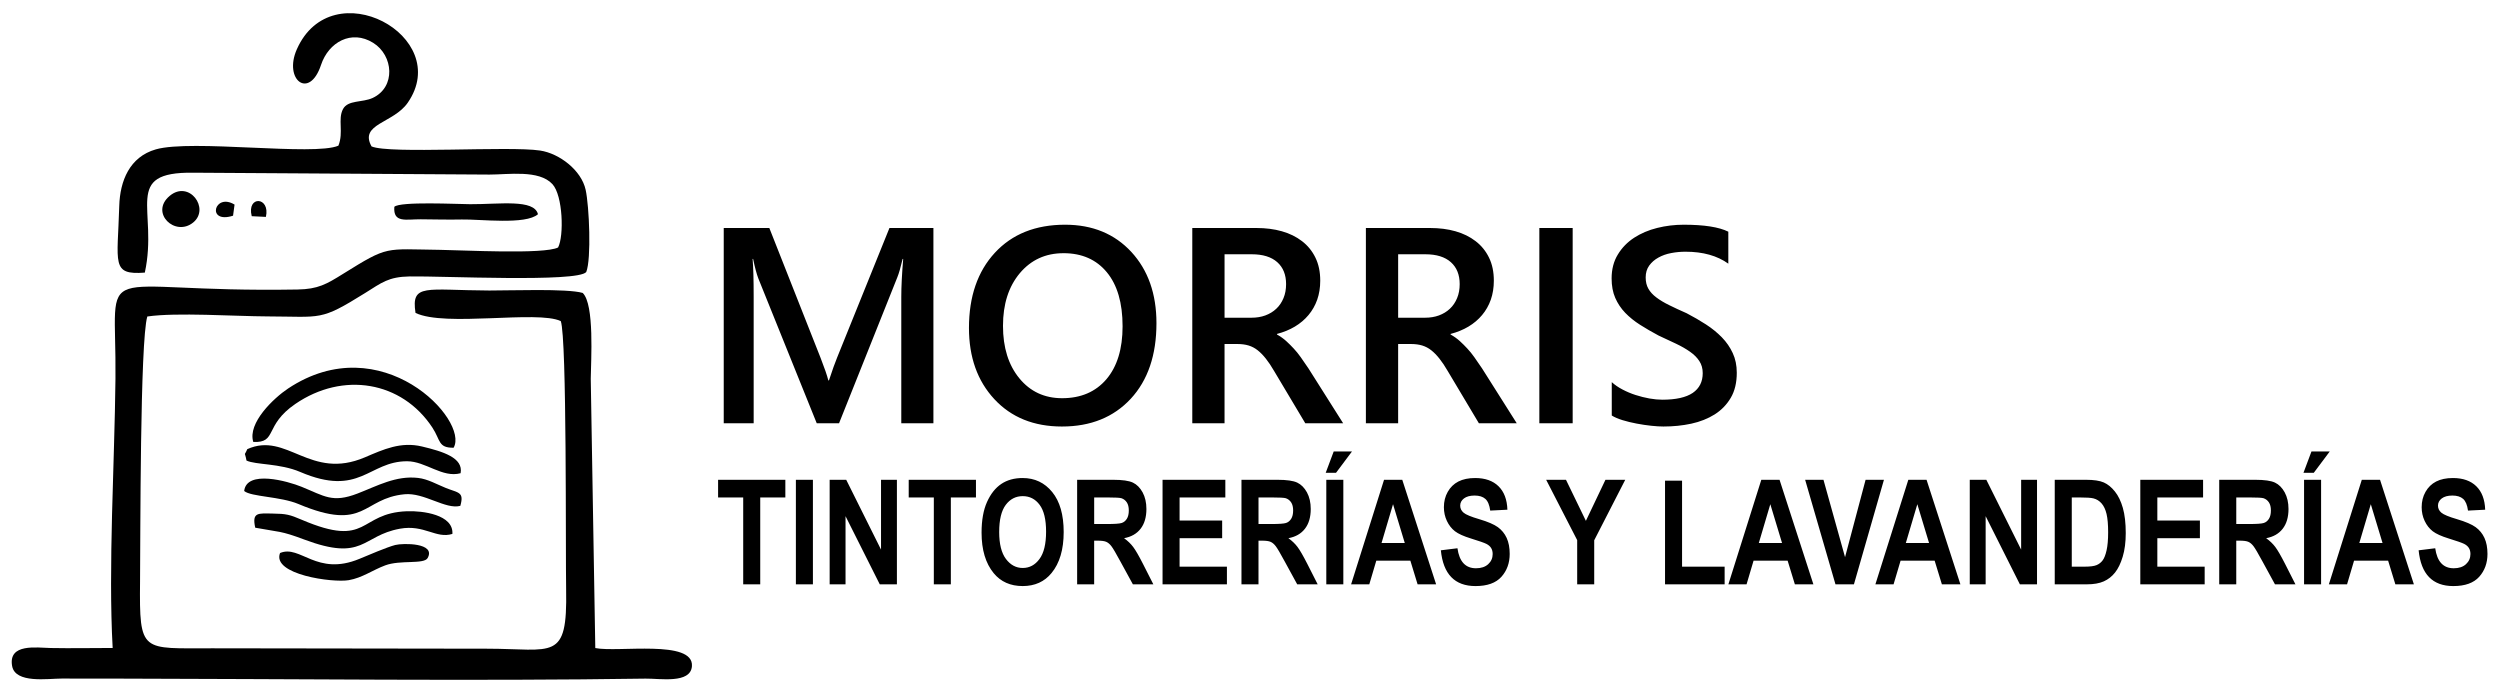 <?xml version="1.0" encoding="UTF-8"?>
<!DOCTYPE svg PUBLIC "-//W3C//DTD SVG 1.0//EN" "http://www.w3.org/TR/2001/REC-SVG-20010904/DTD/svg10.dtd">
<!-- Creator: CorelDRAW 2020 (64-Bit) -->
<svg xmlns="http://www.w3.org/2000/svg" xml:space="preserve" width="340.254mm" height="94.192mm" version="1.0" shape-rendering="geometricPrecision" text-rendering="geometricPrecision" image-rendering="optimizeQuality" fill-rule="evenodd" clip-rule="evenodd"
viewBox="0 0 340.254 94.192"
 xmlns:xlink="http://www.w3.org/1999/xlink"
 xmlns:xodm="http://www.corel.com/coreldraw/odm/2003">
 <defs>
   <clipPath id="id0">
    <path d="M-0.053 -0.256l340.254 0 0 94.83 -340.254 0 0 -94.83z"/>
   </clipPath>
 </defs>
 <g id="Capa_x0020_1">
  <g>
  </g>
  <g clip-path="url(#id0)">
   <g>
    <g id="Logotipo">
     <path  fill-rule="nonzero" d="M127.038 57.607l-4.371 0 0 -17.2c0,-1.404 0.089,-3.131 0.259,-5.168l-0.076 0c-0.272,1.158 -0.512,1.993 -0.721,2.499l-7.933 19.869 -3.036 0 -7.952 -19.717c-0.222,-0.582 -0.462,-1.468 -0.708,-2.651l-0.07 0c0.095,1.063 0.146,2.796 0.146,5.206l0 17.162 -4.074 0 0 -26.574 6.206 0 6.984 17.699c0.531,1.36 0.879,2.372 1.044,3.036l0.089 0c0.462,-1.398 0.829,-2.435 1.113,-3.112l7.117 -17.623 5.984 0 0 26.574zm17.497 0.443c-3.827,0 -6.895,-1.24 -9.204,-3.726 -2.303,-2.48 -3.454,-5.712 -3.454,-9.691 0,-4.276 1.177,-7.686 3.523,-10.229 2.347,-2.543 5.535,-3.821 9.558,-3.821 3.732,0 6.737,1.24 9.021,3.707 2.277,2.474 3.416,5.706 3.416,9.697 0,4.333 -1.164,7.762 -3.498,10.286 -2.34,2.518 -5.459,3.776 -9.362,3.776zm0.203 -23.589c-2.429,0 -4.409,0.905 -5.94,2.72 -1.525,1.822 -2.29,4.207 -2.29,7.173 0,2.954 0.746,5.333 2.227,7.135 1.48,1.803 3.422,2.707 5.82,2.707 2.543,0 4.554,-0.86 6.022,-2.575 1.468,-1.721 2.208,-4.125 2.208,-7.211 0,-3.176 -0.715,-5.63 -2.144,-7.357 -1.423,-1.727 -3.391,-2.594 -5.902,-2.594zm38.068 23.146l-5.155 0 -4.245 -7.117c-0.38,-0.658 -0.753,-1.214 -1.12,-1.676 -0.367,-0.462 -0.734,-0.841 -1.113,-1.139 -0.373,-0.297 -0.784,-0.512 -1.234,-0.652 -0.443,-0.133 -0.943,-0.202 -1.499,-0.202l-1.778 0 0 10.785 -4.39 0 0 -26.574 8.742 0c1.252,0 2.397,0.145 3.447,0.443 1.05,0.297 1.967,0.746 2.745,1.347 0.778,0.595 1.385,1.341 1.822,2.239 0.443,0.898 0.658,1.942 0.658,3.144 0,0.936 -0.139,1.796 -0.411,2.581 -0.278,0.784 -0.677,1.486 -1.189,2.094 -0.512,0.614 -1.132,1.139 -1.853,1.569 -0.721,0.43 -1.537,0.765 -2.436,0.999l0 0.076c0.481,0.272 0.898,0.569 1.259,0.898 0.361,0.329 0.696,0.664 1.018,1.012 0.323,0.342 0.639,0.734 0.955,1.177 0.316,0.436 0.664,0.943 1.05,1.524l4.725 7.471zm-16.143 -23l0 8.635 3.669 0c0.677,0 1.309,-0.101 1.879,-0.31 0.576,-0.215 1.075,-0.512 1.493,-0.911 0.424,-0.392 0.747,-0.879 0.981,-1.442 0.24,-0.569 0.354,-1.208 0.354,-1.91 0,-1.272 -0.399,-2.271 -1.202,-2.986 -0.803,-0.715 -1.961,-1.075 -3.466,-1.075l-3.707 0zm39.77 23l-5.155 0 -4.245 -7.117c-0.38,-0.658 -0.753,-1.214 -1.12,-1.676 -0.367,-0.462 -0.734,-0.841 -1.113,-1.139 -0.373,-0.297 -0.784,-0.512 -1.234,-0.652 -0.443,-0.133 -0.943,-0.202 -1.499,-0.202l-1.778 0 0 10.785 -4.39 0 0 -26.574 8.742 0c1.252,0 2.397,0.145 3.447,0.443 1.05,0.297 1.967,0.746 2.745,1.347 0.778,0.595 1.385,1.341 1.822,2.239 0.443,0.898 0.658,1.942 0.658,3.144 0,0.936 -0.139,1.796 -0.411,2.581 -0.278,0.784 -0.677,1.486 -1.189,2.094 -0.512,0.614 -1.132,1.139 -1.853,1.569 -0.721,0.43 -1.537,0.765 -2.436,0.999l0 0.076c0.481,0.272 0.898,0.569 1.259,0.898 0.361,0.329 0.696,0.664 1.018,1.012 0.323,0.342 0.639,0.734 0.955,1.177 0.316,0.436 0.664,0.943 1.05,1.524l4.725 7.471zm-16.143 -23l0 8.635 3.669 0c0.677,0 1.309,-0.101 1.879,-0.31 0.576,-0.215 1.075,-0.512 1.493,-0.911 0.424,-0.392 0.747,-0.879 0.981,-1.442 0.24,-0.569 0.354,-1.208 0.354,-1.91 0,-1.272 -0.399,-2.271 -1.202,-2.986 -0.803,-0.715 -1.961,-1.075 -3.466,-1.075l-3.707 0zm23.753 23l-4.536 0 0 -26.574 4.536 0 0 26.574zm5.32 -1.056l0 -4.542c0.411,0.373 0.892,0.708 1.455,1 0.563,0.297 1.158,0.55 1.79,0.753 0.626,0.202 1.259,0.36 1.891,0.474 0.626,0.108 1.208,0.165 1.74,0.165 1.853,0 3.232,-0.31 4.143,-0.924 0.905,-0.62 1.36,-1.518 1.36,-2.688 0,-0.633 -0.152,-1.177 -0.456,-1.639 -0.297,-0.468 -0.721,-0.892 -1.265,-1.272 -0.544,-0.386 -1.183,-0.753 -1.917,-1.101 -0.74,-0.354 -1.524,-0.721 -2.366,-1.107 -0.904,-0.481 -1.74,-0.968 -2.518,-1.461 -0.778,-0.493 -1.455,-1.044 -2.031,-1.638 -0.576,-0.601 -1.025,-1.278 -1.354,-2.03 -0.329,-0.753 -0.493,-1.639 -0.493,-2.651 0,-1.246 0.285,-2.334 0.848,-3.251 0.557,-0.924 1.303,-1.683 2.22,-2.284 0.924,-0.595 1.967,-1.044 3.144,-1.335 1.17,-0.291 2.372,-0.436 3.593,-0.436 2.783,0 4.808,0.316 6.079,0.949l0 4.352c-1.506,-1.082 -3.447,-1.626 -5.82,-1.626 -0.652,0 -1.303,0.057 -1.955,0.183 -0.652,0.12 -1.227,0.329 -1.74,0.614 -0.512,0.278 -0.93,0.645 -1.252,1.088 -0.323,0.449 -0.481,0.987 -0.481,1.613 0,0.595 0.12,1.107 0.367,1.537 0.247,0.436 0.607,0.829 1.088,1.189 0.474,0.361 1.056,0.709 1.74,1.044 0.683,0.342 1.48,0.708 2.385,1.107 0.923,0.481 1.796,0.987 2.619,1.518 0.822,0.531 1.543,1.12 2.17,1.759 0.626,0.645 1.12,1.36 1.48,2.144 0.367,0.784 0.55,1.676 0.55,2.676 0,1.347 -0.272,2.486 -0.816,3.409 -0.544,0.93 -1.278,1.683 -2.195,2.265 -0.923,0.576 -1.98,0.999 -3.182,1.259 -1.196,0.259 -2.461,0.386 -3.796,0.386 -0.449,0 -0.993,-0.032 -1.645,-0.101 -0.645,-0.07 -1.31,-0.165 -1.993,-0.297 -0.677,-0.126 -1.322,-0.285 -1.923,-0.468 -0.607,-0.19 -1.094,-0.399 -1.468,-0.633z"/>
     <path  fill-rule="nonzero" d="M101.151 79.527l0 -11.823 -3.418 0 0 -2.404 9.154 0 0 2.404 -3.418 0 0 11.823 -2.318 0zm7.17 0l0 -14.227 2.318 0 0 14.227 -2.318 0zm4.596 0l0 -14.227 2.255 0 4.737 9.502 0 -9.502 2.161 0 0 14.227 -2.334 0 -4.658 -9.276 0 9.276 -2.16 0zm14.178 0l0 -11.823 -3.418 0 0 -2.404 9.153 0 0 2.404 -3.418 0 0 11.823 -2.318 0zm6.498 -7.028c0,-1.692 0.249,-3.087 0.743,-4.183 0.494,-1.096 1.142,-1.914 1.941,-2.451 0.799,-0.536 1.768,-0.805 2.904,-0.805 1.65,0 2.992,0.636 4.03,1.911 1.038,1.275 1.558,3.087 1.558,5.441 0,2.378 -0.55,4.239 -1.65,5.577 -0.963,1.182 -2.275,1.775 -3.928,1.775 -1.67,0 -2.986,-0.586 -3.948,-1.755 -1.1,-1.338 -1.65,-3.176 -1.65,-5.511zm2.397 -0.096c0,1.633 0.308,2.858 0.92,3.673 0.615,0.818 1.378,1.226 2.285,1.226 0.917,0 1.676,-0.404 2.275,-1.216 0.603,-0.808 0.904,-2.053 0.904,-3.732 0,-1.643 -0.291,-2.861 -0.877,-3.646 -0.586,-0.788 -1.352,-1.183 -2.301,-1.183 -0.946,0 -1.715,0.397 -2.311,1.189 -0.596,0.795 -0.893,2.023 -0.893,3.689zm10.61 7.124l0 -14.227 4.901 0c1.254,0 2.148,0.129 2.688,0.384 0.537,0.255 0.975,0.699 1.322,1.328 0.344,0.633 0.517,1.388 0.517,2.265 0,1.113 -0.265,2.01 -0.792,2.689 -0.527,0.679 -1.277,1.106 -2.249,1.282 0.497,0.361 0.913,0.758 1.237,1.189 0.327,0.43 0.772,1.202 1.339,2.315l1.408 2.775 -2.786 0 -1.689 -3.093c-0.606,-1.119 -1.018,-1.821 -1.238,-2.103 -0.216,-0.282 -0.449,-0.477 -0.691,-0.583 -0.242,-0.109 -0.632,-0.162 -1.169,-0.162l-0.481 0 0 5.941 -2.318 0zm2.318 -8.207l1.728 0c1.057,0 1.729,-0.046 2.017,-0.142 0.288,-0.092 0.52,-0.281 0.701,-0.566 0.18,-0.285 0.268,-0.666 0.268,-1.139 0,-0.454 -0.088,-0.818 -0.268,-1.093 -0.18,-0.275 -0.422,-0.464 -0.73,-0.57 -0.216,-0.069 -0.848,-0.106 -1.892,-0.106l-1.823 0 0 3.616zm9.307 8.207l0 -14.227 8.545 0 0 2.404 -6.227 0 0 3.14 5.795 0 0 2.405 -5.795 0 0 3.875 6.443 0 0 2.404 -8.761 0zm10.741 0l0 -14.227 4.901 0c1.254,0 2.148,0.129 2.688,0.384 0.537,0.255 0.975,0.699 1.322,1.328 0.344,0.633 0.517,1.388 0.517,2.265 0,1.113 -0.265,2.01 -0.792,2.689 -0.527,0.679 -1.277,1.106 -2.249,1.282 0.497,0.361 0.913,0.758 1.237,1.189 0.327,0.43 0.772,1.202 1.339,2.315l1.408 2.775 -2.786 0 -1.689 -3.093c-0.606,-1.119 -1.018,-1.821 -1.238,-2.103 -0.216,-0.282 -0.449,-0.477 -0.691,-0.583 -0.242,-0.109 -0.632,-0.162 -1.169,-0.162l-0.481 0 0 5.941 -2.318 0zm2.318 -8.207l1.728 0c1.057,0 1.729,-0.046 2.017,-0.142 0.288,-0.092 0.521,-0.281 0.701,-0.566 0.18,-0.285 0.268,-0.666 0.268,-1.139 0,-0.454 -0.088,-0.818 -0.268,-1.093 -0.18,-0.275 -0.422,-0.464 -0.73,-0.57 -0.216,-0.069 -0.848,-0.106 -1.892,-0.106l-1.823 0 0 3.616zm9.228 8.207l0 -14.227 2.318 0 0 14.227 -2.318 0zm-0.079 -15.181l1.087 -2.901 2.488 0 -2.171 2.901 -1.404 0zm15.026 15.181l-2.521 0 -0.985 -3.219 -4.636 0 -0.953 3.219 -2.475 0 4.482 -14.227 2.481 0 4.606 14.227zm-4.266 -5.623l-1.598 -5.282 -1.565 5.282 3.163 0zm4.91 0.993l2.259 -0.278c0.255,1.815 1.096,2.723 2.521,2.723 0.707,0 1.26,-0.185 1.666,-0.557 0.403,-0.371 0.606,-0.831 0.606,-1.381 0,-0.325 -0.072,-0.596 -0.213,-0.825 -0.141,-0.225 -0.357,-0.41 -0.645,-0.556 -0.288,-0.146 -0.989,-0.391 -2.095,-0.732 -0.992,-0.305 -1.719,-0.633 -2.18,-0.987 -0.458,-0.358 -0.825,-0.825 -1.097,-1.401 -0.272,-0.58 -0.409,-1.202 -0.409,-1.868 0,-0.775 0.174,-1.474 0.524,-2.093 0.35,-0.619 0.832,-1.09 1.447,-1.407 0.616,-0.315 1.375,-0.474 2.278,-0.474 1.359,0 2.419,0.371 3.182,1.116 0.763,0.745 1.166,1.812 1.212,3.196l-2.338 0.119c-0.101,-0.758 -0.324,-1.292 -0.665,-1.593 -0.34,-0.301 -0.825,-0.454 -1.456,-0.454 -0.629,0 -1.113,0.133 -1.454,0.394 -0.341,0.262 -0.511,0.586 -0.511,0.977 0,0.384 0.157,0.705 0.468,0.967 0.311,0.262 1.022,0.556 2.125,0.878 1.172,0.348 2.016,0.712 2.537,1.089 0.52,0.381 0.92,0.868 1.195,1.464 0.275,0.6 0.412,1.325 0.412,2.179 0,1.232 -0.376,2.272 -1.126,3.11 -0.753,0.841 -1.928,1.262 -3.526,1.262 -2.825,0 -4.397,-1.623 -4.718,-4.869zm18.555 4.63l0 -6.014 -4.223 -8.213 2.698 0 2.71 5.59 2.662 -5.59 2.694 0 -4.223 8.233 0 5.994 -2.318 0zm11.956 0l0 -14.108 2.318 0 0 11.704 5.794 0 0 2.404 -8.112 0zm20.192 0l-2.521 0 -0.985 -3.219 -4.636 0 -0.953 3.219 -2.475 0 4.482 -14.227 2.482 0 4.606 14.227zm-4.266 -5.623l-1.597 -5.282 -1.565 5.282 3.162 0zm7.271 5.623l-4.128 -14.227 2.495 0 2.937 10.531 2.796 -10.531 2.498 0 -4.085 14.227 -2.511 0zm17.004 0l-2.521 0 -0.985 -3.219 -4.636 0 -0.953 3.219 -2.475 0 4.481 -14.227 2.482 0 4.606 14.227zm-4.266 -5.623l-1.597 -5.282 -1.565 5.282 3.162 0zm5.539 5.623l0 -14.227 2.256 0 4.737 9.502 0 -9.502 2.161 0 0 14.227 -2.334 0 -4.658 -9.276 0 9.276 -2.161 0zm11.566 -14.227l4.246 0c1.074,0 1.886,0.122 2.432,0.364 0.546,0.242 1.048,0.652 1.509,1.229 0.462,0.573 0.822,1.321 1.084,2.239 0.262,0.921 0.393,2.063 0.393,3.428 0,1.229 -0.138,2.298 -0.413,3.206 -0.275,0.911 -0.622,1.629 -1.044,2.159 -0.422,0.533 -0.933,0.931 -1.529,1.199 -0.599,0.268 -1.369,0.404 -2.308,0.404l-4.37 0 0 -14.227zm2.318 2.404l0 9.419 1.748 0c0.75,0 1.293,-0.07 1.63,-0.212 0.337,-0.142 0.612,-0.358 0.825,-0.646 0.216,-0.288 0.393,-0.742 0.533,-1.364 0.141,-0.619 0.213,-1.437 0.213,-2.454 0,-1.053 -0.072,-1.885 -0.216,-2.494 -0.144,-0.606 -0.37,-1.086 -0.674,-1.434 -0.304,-0.348 -0.674,-0.58 -1.11,-0.689 -0.324,-0.083 -0.956,-0.126 -1.892,-0.126l-1.057 0zm9.327 11.823l0 -14.227 8.544 0 0 2.404 -6.226 0 0 3.14 5.794 0 0 2.405 -5.794 0 0 3.875 6.442 0 0 2.404 -8.76 0zm10.741 0l0 -14.227 4.901 0c1.254,0 2.148,0.129 2.688,0.384 0.537,0.255 0.976,0.699 1.323,1.328 0.344,0.633 0.517,1.388 0.517,2.265 0,1.113 -0.265,2.01 -0.792,2.689 -0.527,0.679 -1.277,1.106 -2.249,1.282 0.498,0.361 0.913,0.758 1.238,1.189 0.327,0.43 0.772,1.202 1.339,2.315l1.408 2.775 -2.786 0 -1.689 -3.093c-0.606,-1.119 -1.018,-1.821 -1.238,-2.103 -0.216,-0.282 -0.449,-0.477 -0.691,-0.583 -0.242,-0.109 -0.632,-0.162 -1.169,-0.162l-0.481 0 0 5.941 -2.318 0zm2.318 -8.207l1.729 0c1.057,0 1.728,-0.046 2.017,-0.142 0.288,-0.092 0.521,-0.281 0.701,-0.566 0.18,-0.285 0.268,-0.666 0.268,-1.139 0,-0.454 -0.088,-0.818 -0.268,-1.093 -0.18,-0.275 -0.423,-0.464 -0.73,-0.57 -0.216,-0.069 -0.848,-0.106 -1.892,-0.106l-1.823 0 0 3.616zm9.229 8.207l0 -14.227 2.318 0 0 14.227 -2.318 0zm-0.079 -15.181l1.087 -2.901 2.488 0 -2.171 2.901 -1.404 0zm15.026 15.181l-2.521 0 -0.985 -3.219 -4.636 0 -0.953 3.219 -2.475 0 4.481 -14.227 2.482 0 4.606 14.227zm-4.266 -5.623l-1.597 -5.282 -1.565 5.282 3.162 0zm4.911 0.993l2.259 -0.278c0.255,1.815 1.096,2.723 2.521,2.723 0.707,0 1.26,-0.185 1.666,-0.557 0.403,-0.371 0.606,-0.831 0.606,-1.381 0,-0.325 -0.072,-0.596 -0.213,-0.825 -0.141,-0.225 -0.357,-0.41 -0.645,-0.556 -0.288,-0.146 -0.989,-0.391 -2.095,-0.732 -0.992,-0.305 -1.718,-0.633 -2.18,-0.987 -0.458,-0.358 -0.825,-0.825 -1.096,-1.401 -0.272,-0.58 -0.409,-1.202 -0.409,-1.868 0,-0.775 0.173,-1.474 0.524,-2.093 0.35,-0.619 0.832,-1.09 1.447,-1.407 0.616,-0.315 1.375,-0.474 2.279,-0.474 1.359,0 2.42,0.371 3.182,1.116 0.763,0.745 1.166,1.812 1.212,3.196l-2.338 0.119c-0.101,-0.758 -0.324,-1.292 -0.664,-1.593 -0.34,-0.301 -0.825,-0.454 -1.457,-0.454 -0.629,0 -1.113,0.133 -1.454,0.394 -0.34,0.262 -0.511,0.586 -0.511,0.977 0,0.384 0.157,0.705 0.468,0.967 0.311,0.262 1.022,0.556 2.125,0.878 1.172,0.348 2.017,0.712 2.537,1.089 0.521,0.381 0.92,0.868 1.195,1.464 0.275,0.6 0.412,1.325 0.412,2.179 0,1.232 -0.377,2.272 -1.126,3.11 -0.753,0.841 -1.928,1.262 -3.526,1.262 -2.825,0 -4.397,-1.623 -4.718,-4.869z"/>
     <g id="Logo">
      <path d="M40.488 39.403c-28.448,0.496 -24.596,-4.747 -24.773,12.136 -0.122,11.612 -0.996,25.578 -0.381,36.651 -2.8,0.001 -5.632,0.061 -8.428,0.006 -1.899,-0.037 -5.793,-0.668 -5.259,2.438 0.419,2.436 4.918,1.716 6.752,1.719 2.611,0.005 5.223,0.004 7.834,0.008 23.091,0.034 48.835,0.35 71.626,0 1.934,-0.03 6.139,0.733 6.315,-1.692 0.267,-3.667 -10.081,-1.842 -13.153,-2.467l-0.618 -36.661c0.03,-2.526 0.521,-10.106 -1.094,-11.671 -2.096,-0.624 -10.006,-0.318 -12.714,-0.33 -8.648,-0.038 -10.671,-1.023 -10.042,3.05 4.036,1.947 16.57,-0.391 19.77,1.111 0.85,2.32 0.637,31.567 0.729,36.552 0.181,9.842 -1.699,8.04 -10.83,8.036l-37.305 -0.054c-9.685,-0.023 -9.955,0.755 -9.855,-9.1 0.057,-5.607 -0.011,-32.76 0.989,-36.058 3.952,-0.581 11.928,-0.029 16.328,-0.013 7.491,0.027 7.146,0.656 13.314,-3.182 2.26,-1.406 3.157,-2.209 6.075,-2.259 4.326,-0.073 22.873,0.835 24.022,-0.602 0.713,-1.782 0.408,-8.956 -0.082,-11.19 -0.585,-2.665 -3.574,-4.948 -6.199,-5.342 -4.277,-0.643 -20.497,0.503 -22.941,-0.562 -1.712,-3.089 2.985,-3.134 4.93,-5.949 6.253,-9.052 -10.327,-18.037 -15.1,-7.263 -1.836,4.144 1.703,6.92 3.295,2.121 1.028,-3.1 4.142,-4.846 7.098,-3.006 2.764,1.72 3.101,6.022 -0.065,7.499 -1.398,0.652 -3.372,0.256 -4.042,1.517 -0.739,1.392 0.109,3.167 -0.627,4.982 -3.297,1.433 -19.975,-0.894 -24.847,0.502 -3.573,1.024 -4.882,4.295 -4.979,7.704 -0.225,7.871 -1.141,9.418 3.48,9.069 1.867,-8.614 -3.145,-13.724 6.596,-13.597l40.29 0.255c2.544,0.007 6.758,-0.693 8.591,1.302 1.428,1.553 1.588,7.046 0.77,8.618 -1.897,0.973 -13.137,0.358 -16.076,0.324 -7.6,-0.09 -6.944,-0.617 -13.179,3.261 -2.267,1.41 -3.401,2.089 -6.213,2.138z"/>
      <path  d="M34.471 60.148c3.298,0.155 1.429,-2.228 5.723,-5.17 6.493,-4.447 14.488,-3.092 18.641,3.198 1.151,1.744 0.765,2.786 2.901,2.762 2.161,-3.741 -9.813,-16.506 -22.528,-8.059 -1.949,1.295 -5.537,4.691 -4.737,7.269z"/>
      <path  d="M33.231 66.828c0.967,0.799 4.924,0.735 7.386,1.769 9.185,3.857 8.624,-0.771 14.444,-1.328 2.676,-0.256 5.581,2.113 7.589,1.58 0.552,-1.92 -0.259,-1.748 -1.954,-2.428 -1.256,-0.504 -2.456,-1.22 -3.796,-1.375 -3.014,-0.347 -5.556,1.091 -8.251,2.128 -3.411,1.313 -4.474,0.35 -7.601,-0.921 -1.887,-0.767 -7.484,-2.345 -7.817,0.575z"/>
      <path  d="M33.657 61.129c-0.472,1.107 -0.359,0.169 -0.109,1.552 1.236,0.598 4.538,0.366 7.302,1.55 8.146,3.487 9.3,-1.459 14.559,-1.453 2.539,0.003 4.8,2.305 7.28,1.628 0.401,-2.108 -2.422,-2.958 -5.255,-3.637 -2.873,-0.689 -5.222,0.384 -7.757,1.469 -7.486,3.205 -10.623,-3.537 -16.02,-1.108z"/>
      <path  d="M34.739 71.822c3.311,0.617 3.413,0.387 6.635,1.597 8.202,3.081 7.826,-0.513 13.062,-1.461 3.318,-0.601 4.896,1.405 7.136,0.709 0.176,-2.625 -4.048,-3.167 -6.187,-3.087 -6.681,0.25 -5.095,5.098 -14.312,1.162 -1.659,-0.709 -2.099,-0.819 -3.961,-0.846 -1.976,-0.029 -2.847,-0.213 -2.374,1.927z"/>
      <path  d="M38.112 75.269c-1.13,2.935 7.172,4.068 9.348,3.694 1.843,-0.316 3.23,-1.364 4.97,-2.016 2.06,-0.772 5.277,-0.104 5.774,-0.999 1.164,-2.098 -3.383,-2.038 -4.414,-1.772 -1.11,0.287 -3.702,1.399 -4.867,1.883 -5.837,2.428 -8.05,-1.963 -10.812,-0.791z"/>
      <path  d="M53.669 28.148c-0.176,2.245 1.602,1.685 3.594,1.698 1.875,0.012 3.724,0.069 5.602,0.027 2.432,-0.054 8.704,0.758 10.352,-0.717 -0.516,-2.096 -5.212,-1.345 -9.232,-1.364 -1.701,-0.008 -9.545,-0.403 -10.315,0.356z"/>
      <path  d="M23.087 26.666c-2.738,2.307 0.758,5.621 3.21,3.613 2.325,-1.904 -0.566,-5.841 -3.21,-3.613z"/>
      <path  d="M31.719 29.357l0.205 -1.512c-2.764,-1.675 -3.875,2.683 -0.205,1.512z"/>
      <path  d="M34.261 29.425l1.929 0.095c0.622,-2.785 -2.648,-2.937 -1.929,-0.095z"/>
     </g>
    </g>
   </g>
  </g>
  <polygon fill="none" points="-0.053,-0.256 340.201,-0.256 340.201,94.574 -0.053,94.574 "/>
 </g>
</svg>
